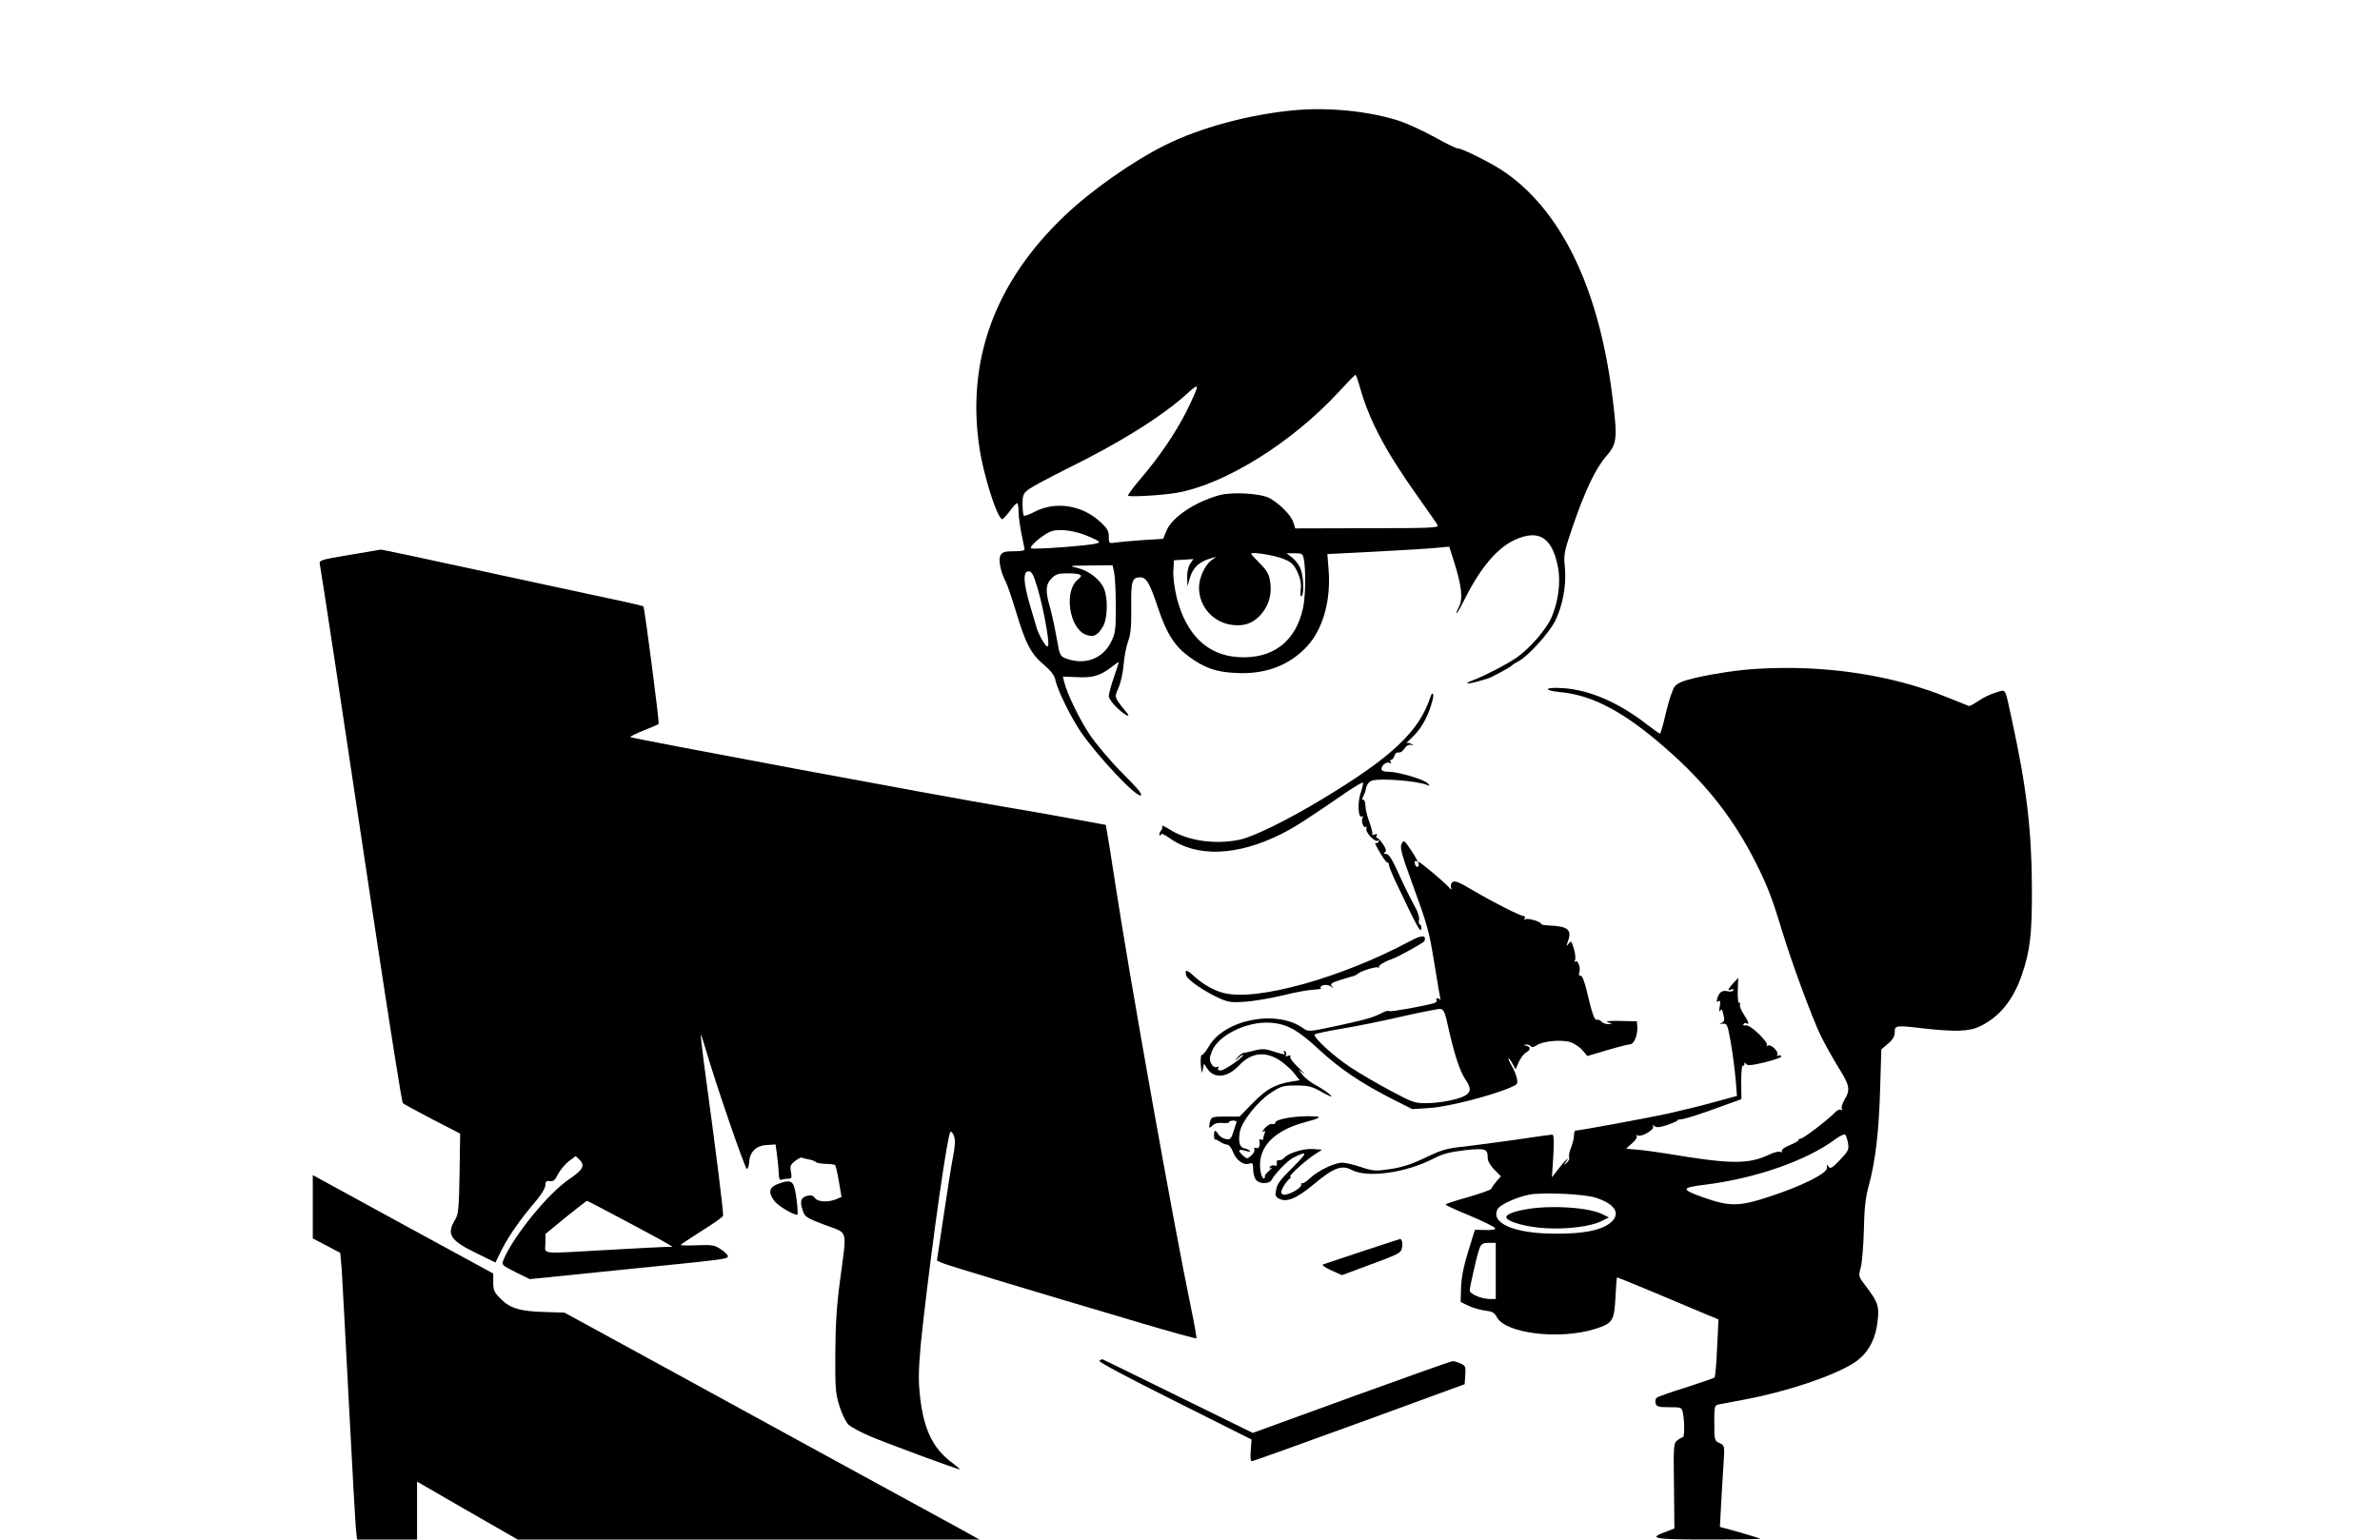 <?xml version="1.0" standalone="no"?>
<!DOCTYPE svg PUBLIC "-//W3C//DTD SVG 20010904//EN"
 "http://www.w3.org/TR/2001/REC-SVG-20010904/DTD/svg10.dtd">
<svg version="1.0" xmlns="http://www.w3.org/2000/svg"
 width="1187pt" height="768pt" viewBox="0 0 1187 768"
 preserveAspectRatio="xMidYMid meet">
<g transform="translate(0,768) scale(0.1,-0.1)"
fill="#000000" stroke="none">
<path d="M6455 7130 c-221 -20 -471 -87 -646 -175 -164 -82 -368 -226 -501
-353 -346 -330 -489 -720 -423 -1157 21 -140 90 -355 114 -355 4 0 20 18 37
40 16 22 32 40 37 40 4 0 7 -19 7 -42 0 -24 7 -74 15 -113 8 -38 15 -73 15
-77 0 -5 -25 -8 -55 -8 -44 0 -56 -4 -65 -20 -12 -22 0 -82 26 -132 8 -15 30
-80 50 -145 48 -162 75 -214 139 -268 37 -32 55 -55 59 -79 9 -45 76 -183 125
-255 82 -120 273 -324 299 -319 13 3 -10 31 -90 111 -59 59 -132 146 -163 192
-52 78 -113 204 -128 265 l-6 25 70 -3 c79 -4 116 7 172 50 20 16 37 27 37 25
0 -2 -11 -37 -25 -77 -14 -40 -25 -82 -25 -93 0 -11 19 -37 42 -59 44 -41 75
-53 41 -15 -11 12 -28 34 -37 48 -15 24 -15 29 3 70 11 24 22 76 25 114 3 39
13 90 22 115 13 34 17 74 16 169 -2 132 4 151 44 151 32 0 48 -28 90 -154 42
-125 81 -188 153 -241 78 -57 135 -77 231 -82 149 -9 271 37 360 134 79 86
119 231 106 384 l-6 75 237 12 c131 7 268 15 305 19 l66 6 26 -82 c36 -114 43
-179 22 -219 -9 -18 -14 -32 -11 -32 2 0 21 33 41 73 78 155 160 252 247 293
121 56 188 14 217 -134 15 -76 2 -174 -33 -254 -27 -60 -109 -155 -174 -199
-47 -33 -166 -94 -223 -115 -44 -16 -18 -18 35 -2 22 6 42 12 45 13 13 3 116
58 120 65 3 4 19 14 36 23 44 23 150 139 180 199 37 74 57 178 49 264 -7 68
-5 80 40 211 61 177 113 286 165 346 54 61 57 89 35 272 -64 547 -247 938
-532 1141 -61 44 -219 124 -244 124 -8 0 -59 25 -114 56 -55 30 -133 66 -173
80 -150 49 -352 70 -527 54z m329 -1387 c46 -162 127 -315 287 -540 50 -70 95
-135 99 -143 7 -13 -35 -15 -351 -15 l-359 -1 -10 31 c-12 37 -71 95 -120 121
-46 23 -184 31 -248 14 -123 -34 -238 -111 -265 -179 l-16 -39 -98 -6 c-54 -4
-115 -9 -135 -12 -38 -6 -38 -5 -38 29 0 28 -8 42 -43 74 -91 84 -223 104
-327 50 -27 -14 -51 -23 -54 -19 -3 3 -6 28 -6 57 0 46 3 54 32 75 18 13 100
57 182 98 272 133 487 268 613 384 26 25 43 35 43 26 0 -8 -24 -62 -52 -119
-57 -112 -135 -227 -235 -344 -34 -40 -59 -75 -57 -78 8 -7 168 2 239 14 240
40 578 250 812 504 43 47 80 85 83 85 3 0 14 -30 24 -67z m-1350 -741 c53 -23
56 -27 35 -33 -38 -11 -320 -32 -327 -24 -10 10 67 74 102 85 45 14 123 2 190
-28z m972 -112 c36 -15 49 -28 66 -66 14 -32 19 -59 15 -85 -3 -22 -1 -37 4
-33 14 8 11 101 -5 138 -7 18 -26 42 -41 54 l-28 22 40 0 c39 0 41 -1 47 -37
9 -60 7 -177 -5 -235 -36 -169 -152 -257 -324 -246 -154 10 -259 112 -306 296
-11 46 -19 103 -17 134 l3 53 48 3 49 3 -16 -23 c-9 -13 -16 -41 -15 -68 l1
-45 14 47 c15 48 47 77 104 93 l25 7 -23 -17 c-33 -24 -62 -88 -62 -136 0 -97
73 -177 170 -187 61 -6 101 10 140 54 39 45 54 100 45 160 -5 39 -16 57 -51
93 -24 24 -44 46 -44 49 0 11 125 -9 166 -28z m-849 -67 c4 -21 8 -97 8 -168
0 -120 -2 -135 -25 -180 -41 -81 -129 -114 -220 -81 -34 12 -34 14 -51 108 -9
52 -24 120 -33 151 -23 78 -21 113 9 142 19 20 34 25 74 25 73 0 87 -8 57 -31
-70 -55 -45 -239 37 -274 39 -16 60 -7 87 38 24 39 27 141 6 191 -19 45 -75
89 -133 103 -46 11 -42 11 64 12 l112 1 8 -37z m-383 -75 c28 -92 59 -260 54
-286 -3 -13 -10 -8 -26 18 -12 19 -26 49 -31 65 -5 17 -21 70 -35 119 -32 110
-35 166 -6 166 16 0 24 -16 44 -82z"/>
<path d="M1743 4912 c-143 -24 -152 -27 -148 -46 6 -28 115 -745 275 -1814 72
-476 134 -870 139 -875 5 -5 72 -41 148 -81 l138 -71 -3 -200 c-3 -176 -6
-204 -23 -231 -43 -71 -23 -102 102 -163 l100 -49 33 67 c36 70 93 151 169
240 27 32 47 65 47 79 0 18 5 23 23 20 17 -2 26 5 40 35 11 20 34 49 54 64
l34 26 21 -20 c27 -28 14 -50 -54 -96 -103 -69 -274 -279 -326 -399 -11 -28
-11 -28 59 -64 l71 -35 451 46 c537 54 537 54 537 69 0 6 -16 22 -35 34 -30
21 -43 23 -119 20 -46 -2 -83 -1 -81 2 2 3 50 35 105 70 56 35 104 68 106 75
4 10 -33 305 -95 760 -10 77 -17 141 -16 143 2 2 12 -30 24 -70 49 -170 197
-600 206 -599 5 0 10 15 11 32 3 52 34 84 87 87 l45 3 8 -58 c4 -32 8 -73 8
-91 1 -22 5 -31 14 -27 8 3 22 5 33 5 17 0 19 5 14 34 -6 28 -3 36 20 54 15
12 31 20 34 17 4 -2 20 -6 36 -9 16 -3 31 -9 34 -13 3 -4 25 -8 49 -9 23 0 44
-3 47 -6 3 -3 12 -40 19 -82 l13 -77 -26 -11 c-41 -17 -92 -14 -106 5 -9 13
-20 16 -38 12 -33 -9 -39 -27 -24 -72 11 -34 18 -38 112 -74 118 -44 109 -14
75 -274 -17 -123 -23 -224 -24 -365 -1 -175 1 -202 21 -265 12 -39 33 -81 45
-92 13 -12 61 -38 108 -58 82 -35 434 -165 447 -165 3 0 -12 13 -33 29 -109
78 -156 187 -170 386 -4 66 1 152 20 320 50 434 121 932 136 948 4 5 12 -4 18
-20 7 -21 6 -50 -5 -104 -8 -41 -29 -174 -47 -296 l-33 -221 25 -12 c24 -11
458 -142 996 -301 148 -44 271 -78 273 -75 2 2 -10 71 -27 152 -87 418 -309
1663 -379 2124 -17 113 -35 223 -39 245 l-7 40 -175 32 c-96 18 -245 44 -330
58 -311 52 -1859 341 -1866 348 -3 3 27 17 66 33 39 15 73 30 75 33 4 8 -70
579 -76 586 -3 2 -68 18 -145 34 -76 16 -233 50 -349 75 -665 144 -815 176
-817 174 -2 0 -71 -12 -155 -26z m1370 -3319 c100 -53 196 -105 212 -115 l30
-18 -30 0 c-16 0 -147 -7 -290 -15 -354 -20 -315 -24 -315 33 l1 47 101 83
c56 45 104 82 106 82 2 0 85 -44 185 -97z"/>
<path d="M8755 4343 c-85 -5 -206 -23 -297 -44 -65 -15 -93 -27 -106 -44 -10
-13 -29 -71 -43 -129 -13 -58 -27 -106 -30 -106 -3 0 -32 21 -65 46 -140 109
-285 172 -416 181 -95 7 -108 -11 -14 -20 160 -15 319 -100 526 -282 201 -176
338 -351 449 -573 56 -111 81 -177 131 -342 49 -161 146 -422 189 -513 22 -45
63 -118 90 -162 56 -88 61 -112 30 -161 -11 -19 -17 -39 -13 -45 4 -8 3 -9 -4
-5 -7 4 -22 -3 -34 -17 -34 -35 -154 -127 -167 -127 -6 0 -11 -3 -11 -7 0 -5
-20 -16 -45 -26 -26 -11 -42 -23 -38 -30 3 -6 1 -7 -6 -3 -7 4 -33 -2 -58 -14
-104 -49 -192 -48 -508 5 -44 7 -107 16 -140 19 -33 3 -61 5 -63 6 -2 0 10 12
27 26 17 14 28 31 24 36 -3 6 -1 8 5 4 16 -10 82 27 77 43 -4 10 -2 11 7 3 10
-8 28 -6 66 7 28 10 50 20 48 22 -2 2 8 5 22 6 15 1 88 24 162 51 l135 49 -1
86 c0 47 3 84 8 81 4 -3 8 1 8 8 0 10 2 10 8 1 6 -10 28 -8 95 8 48 12 85 25
81 30 -3 5 -10 6 -16 3 -7 -4 -8 -2 -4 4 9 15 -31 55 -47 46 -7 -4 -9 -4 -5 1
12 13 -82 104 -103 100 -11 -2 -17 0 -14 6 4 5 11 7 16 4 16 -10 10 9 -14 45
-13 19 -22 41 -19 49 2 8 1 11 -4 8 -5 -3 -8 24 -7 60 l2 65 -25 -27 c-28 -30
-30 -40 -8 -31 8 3 12 2 9 -4 -3 -6 -16 -8 -28 -5 -27 6 -42 -3 -52 -34 -5
-18 -4 -22 5 -16 10 6 12 0 7 -26 -4 -20 -3 -29 2 -21 6 10 10 8 14 -10 10
-36 8 -46 -10 -52 -11 -3 -8 -4 7 -3 24 2 26 -2 42 -93 9 -52 20 -134 24 -181
l7 -86 -114 -31 c-63 -18 -168 -43 -234 -58 -108 -23 -439 -84 -457 -84 -5 0
-8 -11 -8 -25 0 -14 -7 -41 -15 -61 -8 -19 -12 -40 -9 -48 3 -7 -3 -19 -13
-27 -16 -13 -17 -12 -4 4 7 9 11 17 9 17 -3 0 -22 -21 -42 -47 l-36 -46 7 106
c4 74 3 107 -5 107 -6 0 -86 -11 -179 -25 -92 -13 -211 -29 -264 -35 -83 -8
-111 -17 -190 -55 -69 -33 -116 -48 -175 -57 -75 -11 -86 -10 -146 10 -35 12
-78 22 -94 22 -38 0 -121 -40 -161 -78 -17 -16 -34 -27 -37 -24 -3 3 -6 -1 -6
-9 0 -16 -59 -49 -85 -49 -8 0 -15 6 -15 13 0 14 28 58 44 69 6 4 7 8 1 8 -13
0 71 77 119 109 l40 26 -44 3 c-47 4 -128 -21 -146 -45 -7 -7 -18 -12 -25 -11
-9 2 -13 -4 -11 -14 2 -12 -2 -16 -12 -12 -8 3 -17 0 -22 -7 -5 -8 -3 -10 7
-5 8 4 3 -2 -11 -14 -14 -12 -23 -24 -22 -27 2 -3 1 -7 -1 -10 -13 -12 -26 40
-22 82 8 92 89 162 228 198 67 18 81 26 46 28 -90 5 -199 -13 -199 -32 0 -6
-6 -9 -14 -6 -8 3 -24 -6 -37 -20 -13 -15 -18 -23 -10 -18 11 6 13 4 8 -9 -4
-10 -7 -22 -7 -27 0 -6 -5 -7 -10 -4 -6 4 -10 3 -9 -2 5 -27 -2 -45 -15 -40
-9 4 -13 1 -10 -7 3 -7 -4 -21 -16 -31 -19 -17 -21 -17 -40 0 -29 26 -25 35
12 24 18 -5 28 -5 22 0 -5 5 -18 11 -29 13 -23 4 -30 33 -21 84 10 50 88 149
152 191 53 35 63 38 128 38 62 0 79 -4 131 -34 41 -22 54 -27 40 -13 -11 11
-42 32 -68 46 -27 14 -58 38 -70 53 l-21 28 25 -19 c13 -11 2 2 -24 27 -27 25
-46 51 -42 56 4 7 0 8 -11 4 -11 -4 -15 -3 -10 5 3 6 1 14 -5 18 -8 4 -9 3 -5
-4 9 -15 4 -15 -53 3 -38 13 -56 14 -92 5 -24 -6 -50 -12 -56 -12 -7 -1 -21
-11 -30 -22 -18 -21 -18 -21 5 -2 12 11 22 16 22 13 0 -13 -94 -77 -112 -77
-12 0 -17 4 -12 12 5 7 2 9 -8 5 -10 -3 -20 3 -27 17 -10 18 -9 30 4 63 32 79
174 149 290 141 83 -5 139 -36 246 -136 103 -95 206 -164 358 -242 l105 -53
90 6 c88 6 302 60 399 102 36 15 38 18 32 47 -4 17 -16 46 -27 64 -11 19 -17
34 -14 34 3 0 12 -12 20 -27 l15 -28 15 35 c8 19 24 41 35 48 26 15 27 29 4
35 -16 4 -16 5 -1 6 9 0 20 -3 23 -9 4 -6 15 -4 30 6 32 21 124 29 168 15 20
-7 47 -25 60 -41 l24 -28 98 29 c54 16 105 29 114 29 20 0 39 45 37 86 l-2 29
-84 2 c-56 1 -76 -1 -60 -7 23 -7 23 -8 3 -9 -12 -1 -28 5 -35 12 -7 8 -18 12
-24 10 -12 -4 -24 32 -51 147 -11 46 -23 74 -30 73 -7 -2 -10 4 -7 12 9 23 -5
67 -18 59 -7 -5 -8 -3 -3 5 4 7 2 33 -5 57 -12 40 -14 43 -26 27 -12 -16 -13
-14 -4 11 21 57 1 75 -91 79 -26 1 -45 5 -43 8 5 9 -65 31 -77 23 -8 -4 -9 -3
-5 4 4 7 2 12 -4 12 -17 0 -155 70 -253 128 -68 41 -92 50 -102 42 -8 -6 -11
-19 -8 -28 5 -13 1 -12 -13 4 -27 29 -140 124 -148 124 -4 0 -5 -4 -1 -9 3 -5
1 -12 -4 -15 -5 -3 -11 3 -14 14 -3 11 -1 18 4 14 16 -10 9 6 -25 57 -32 48
-35 50 -45 30 -10 -17 -2 -48 47 -183 84 -230 88 -245 117 -421 14 -87 27
-164 29 -170 1 -7 1 -9 -1 -4 -3 4 -9 7 -14 7 -6 0 -8 -4 -4 -9 3 -5 -3 -12
-12 -15 -47 -14 -217 -45 -224 -40 -5 2 -16 1 -26 -4 -52 -27 -81 -36 -223
-67 -154 -33 -154 -33 -181 -14 -133 95 -395 43 -471 -93 -14 -24 -29 -42 -34
-41 -5 1 -7 -22 -5 -50 4 -43 6 -47 10 -22 l6 29 17 -26 c34 -51 101 -44 158
17 60 65 132 73 206 23 26 -18 58 -47 71 -65 l25 -32 -39 -6 c-83 -14 -126
-37 -194 -107 l-67 -68 -70 0 c-64 0 -70 -2 -76 -22 -9 -36 -7 -41 11 -23 11
11 28 15 50 13 18 -2 33 0 33 4 0 4 9 8 21 8 13 0 19 -5 15 -12 -2 -7 -10 -29
-16 -49 -10 -31 -16 -35 -37 -31 -13 2 -30 13 -36 23 -16 25 -22 24 -22 -5 0
-13 2 -23 4 -21 2 3 13 -2 25 -10 11 -8 28 -15 36 -15 9 0 21 -15 29 -35 15
-42 52 -69 81 -60 17 6 20 2 20 -27 0 -19 6 -42 13 -52 17 -24 67 -24 80 -1
17 32 80 96 106 109 72 37 74 28 10 -36 -80 -80 -88 -91 -95 -127 -5 -22 -2
-32 14 -40 39 -21 87 -1 173 70 100 84 141 99 190 73 79 -42 271 -15 410 57
44 23 80 32 154 41 106 11 115 8 115 -40 0 -14 15 -39 33 -57 l33 -33 -22 -25
c-12 -14 -24 -31 -26 -37 -2 -6 -54 -24 -116 -42 -61 -17 -112 -33 -112 -37 0
-3 55 -29 122 -56 67 -28 123 -56 125 -62 3 -7 -14 -10 -49 -9 l-52 1 -34
-110 c-23 -74 -34 -133 -35 -180 l-2 -70 39 -19 c21 -10 58 -21 83 -24 35 -4
47 -10 58 -32 42 -82 311 -115 489 -60 89 28 97 40 103 157 3 54 6 99 7 100 1
2 82 -31 180 -72 98 -41 211 -89 252 -106 l75 -31 -7 -142 c-3 -77 -9 -144
-13 -148 -3 -3 -67 -25 -141 -49 -74 -23 -140 -46 -146 -51 -7 -5 -10 -18 -7
-28 5 -17 14 -20 68 -20 62 0 63 0 69 -31 8 -43 8 -119 -1 -119 -5 0 -17 -7
-27 -15 -19 -14 -20 -27 -17 -228 l2 -212 -42 -16 c-93 -34 -63 -39 212 -39
144 0 260 2 258 4 -2 2 -48 16 -103 32 l-98 27 6 111 c3 61 9 152 12 203 6 92
6 92 -20 104 -25 12 -26 15 -26 100 0 84 1 89 23 93 12 2 74 14 137 26 205 39
431 115 533 179 71 44 112 116 122 215 8 71 1 91 -60 171 -36 47 -37 48 -24
94 6 25 13 109 15 186 2 104 8 159 23 215 34 122 52 272 58 485 l6 200 33 28
c24 20 34 37 34 58 0 34 5 35 140 19 162 -18 231 -16 285 10 98 47 166 132
209 257 42 123 51 203 50 438 -1 281 -27 502 -100 835 -36 166 -27 151 -80
135 -25 -7 -65 -26 -87 -42 -23 -15 -44 -27 -47 -25 -3 1 -48 19 -100 40 -282
116 -623 167 -965 145z m-1533 -1783 c30 -135 58 -222 85 -262 40 -58 30 -79
-47 -101 -36 -10 -96 -19 -135 -20 -68 -1 -73 0 -190 62 -66 35 -156 88 -200
117 -85 56 -190 153 -178 164 5 4 67 17 138 29 72 12 207 39 300 61 94 21 179
38 189 37 16 -2 23 -17 38 -87z m1995 -583 c5 -32 1 -40 -41 -84 -38 -40 -48
-45 -56 -33 -9 12 -10 12 -8 -5 4 -27 -125 -92 -292 -146 -146 -48 -194 -48
-320 -4 -118 42 -118 50 2 65 253 31 508 120 653 228 22 16 44 26 48 22 4 -4
10 -23 14 -43z m-1261 -271 c106 -33 133 -87 66 -133 -49 -33 -133 -48 -267
-47 -201 0 -323 52 -286 122 12 23 97 61 160 73 69 12 268 3 327 -15z m-496
-366 l0 -140 -30 0 c-40 0 -100 25 -100 42 1 21 37 181 49 211 9 22 17 27 46
27 l35 0 0 -140z"/>
<path d="M7620 1649 c-69 -11 -112 -28 -107 -43 7 -22 103 -48 197 -53 109 -6
225 9 278 36 l36 18 -30 15 c-66 34 -248 47 -374 27z"/>
<path d="M7134 4203 c-56 -172 -192 -300 -544 -512 -171 -103 -340 -186 -408
-200 -121 -25 -256 -6 -345 49 -26 17 -45 25 -42 19 4 -5 1 -17 -6 -25 -6 -8
-9 -17 -5 -21 3 -3 6 -1 6 5 0 7 19 -2 42 -18 135 -98 338 -91 559 20 69 35
122 69 333 214 38 25 71 45 73 42 3 -3 -2 -26 -11 -52 -17 -50 -12 -129 7
-117 6 3 7 1 3 -6 -9 -15 3 -53 15 -46 5 3 6 0 4 -8 -7 -18 42 -70 57 -61 7 4
8 3 4 -5 -4 -6 -11 -9 -16 -6 -6 3 5 -19 23 -49 17 -30 35 -52 38 -50 4 2 6
-2 6 -9 -1 -6 14 -43 32 -82 109 -229 125 -259 129 -240 2 10 0 21 -6 23 -5 1
-8 12 -5 22 3 11 -4 37 -15 57 -42 79 -62 120 -96 196 -25 54 -40 77 -53 77
-12 0 -14 3 -6 8 9 5 7 16 -9 40 -11 17 -24 32 -30 32 -5 0 -6 5 -2 12 5 8 2
9 -10 5 -9 -4 -15 -3 -12 2 3 4 -4 31 -14 60 -11 28 -20 65 -20 81 0 17 -5 30
-10 30 -7 0 -7 6 -1 18 6 9 12 29 15 44 4 16 15 30 29 34 41 13 220 -1 272
-21 18 -7 18 -6 5 8 -19 19 -146 57 -194 57 -24 0 -36 5 -36 14 0 19 27 39 41
30 8 -4 9 -3 5 4 -4 7 -3 12 3 12 5 0 13 9 16 21 4 12 13 18 20 15 7 -2 21 6
29 19 11 16 22 22 34 19 14 -5 14 -4 2 4 -8 6 -19 8 -25 4 -5 -3 11 14 36 38
43 42 77 108 95 183 7 30 -3 38 -12 10z"/>
<path d="M7030 2984 c-338 -181 -759 -299 -925 -258 -47 11 -103 42 -146 81
-42 38 -51 40 -43 7 6 -22 94 -82 168 -115 43 -19 61 -21 130 -16 45 4 128 18
186 32 58 15 126 27 152 28 25 1 42 5 36 8 -6 4 -1 10 11 14 13 4 29 1 39 -6
14 -11 15 -11 5 1 -11 11 -4 17 40 31 28 9 59 18 67 20 8 2 17 7 20 10 12 13
92 39 103 33 7 -4 9 -3 4 1 -6 7 32 30 63 40 27 8 160 82 164 90 12 32 -13 32
-74 -1z"/>
<path d="M1560 1660 l0 -158 69 -36 68 -36 7 -77 c3 -43 19 -346 36 -673 17
-327 33 -614 36 -637 l5 -43 150 0 149 0 0 144 0 145 251 -145 251 -144 1152
0 1151 0 -70 39 c-38 21 -365 199 -725 396 -360 197 -794 434 -965 528 l-310
169 -95 3 c-125 3 -175 18 -222 65 -33 32 -38 44 -38 82 l0 45 -450 245 -450
246 0 -158z"/>
<path d="M3897 1780 c-61 -19 -70 -43 -35 -91 18 -24 93 -69 114 -69 7 0 -4
103 -14 135 -9 33 -23 38 -65 25z"/>
<path d="M6795 1438 c-99 -33 -187 -62 -195 -65 -10 -3 5 -14 39 -30 l54 -24
121 45 c163 60 173 65 178 90 5 24 0 47 -10 45 -4 -1 -88 -28 -187 -61z"/>
<path d="M5483 892 c-7 -5 140 -83 374 -200 l385 -193 -4 -55 c-3 -35 -1 -54
6 -53 6 0 247 87 536 192 l525 192 3 46 c3 41 0 47 -23 57 -14 7 -32 12 -40
12 -7 0 -235 -81 -505 -179 l-492 -179 -375 184 c-205 101 -375 184 -376 184
-1 0 -7 -4 -14 -8z"/>
</g>
</svg>
